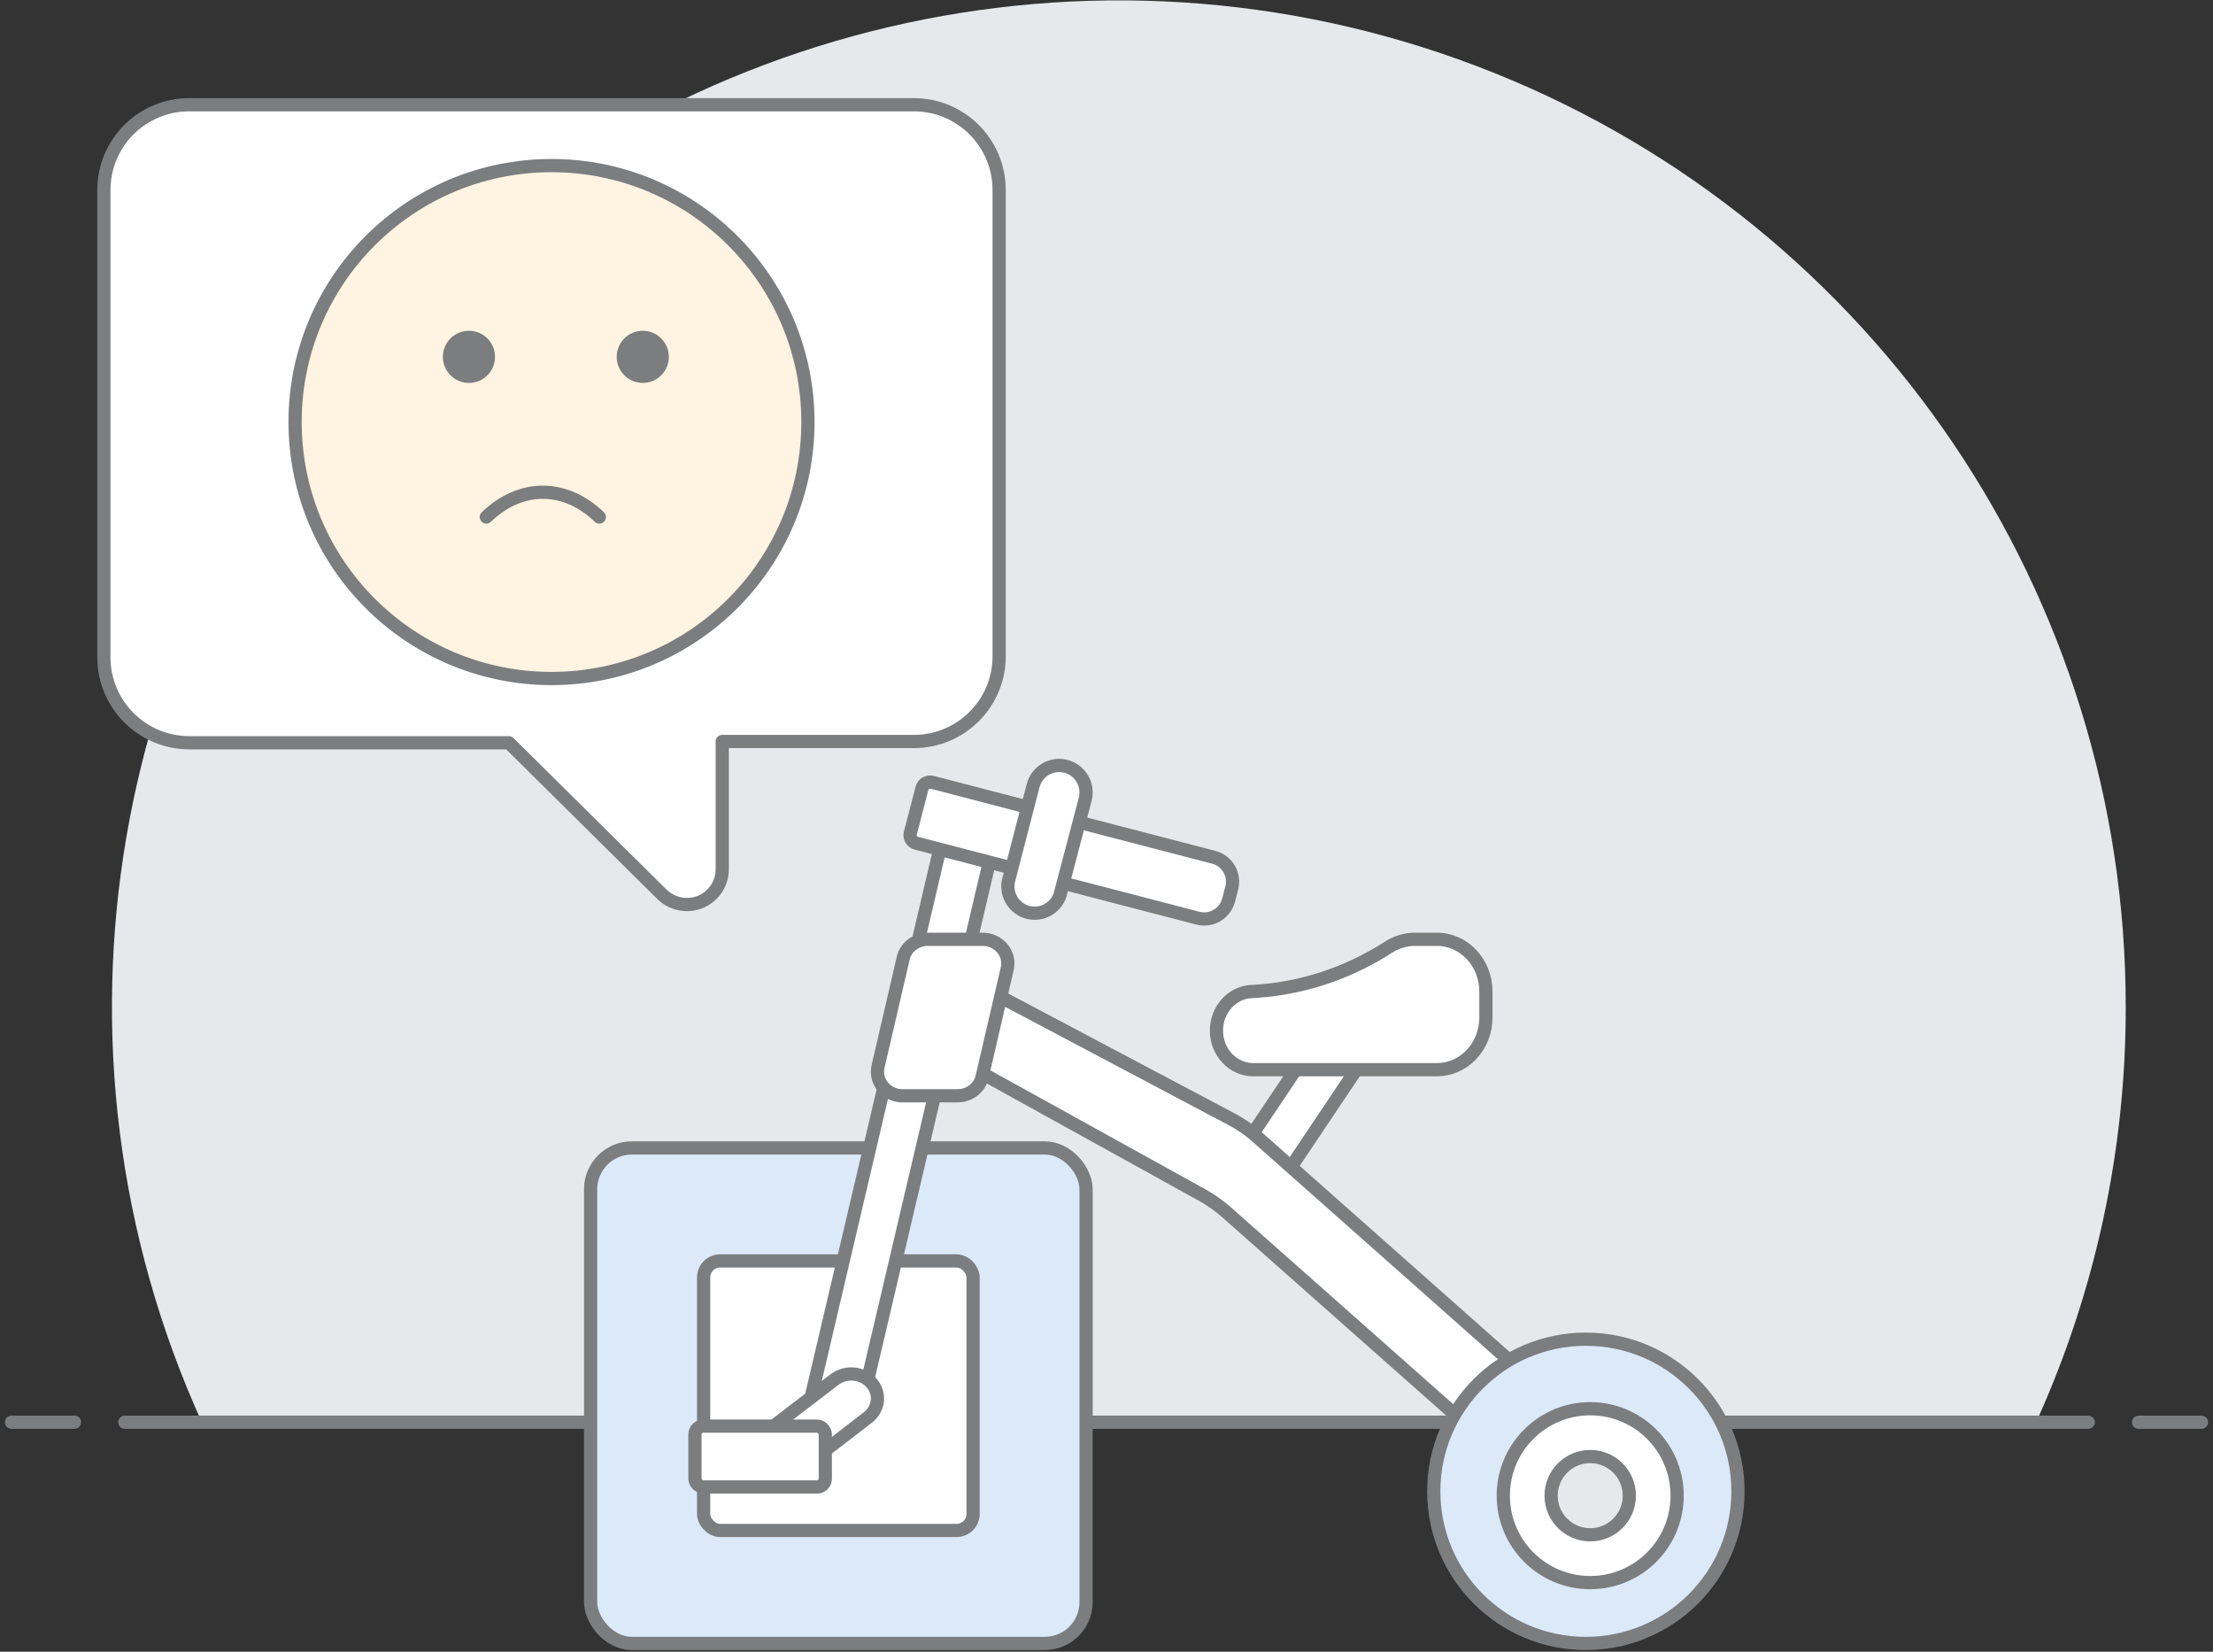 <?xml version="1.0" encoding="UTF-8"?>
<svg width="268px" height="200px" viewBox="0 0 268 200" version="1.1" xmlns="http://www.w3.org/2000/svg" xmlns:xlink="http://www.w3.org/1999/xlink">
    <rect x="0" y="0" width="268" height="200" fill="#333333" stroke="none"/>
    <!-- Generator: Sketch 53 (72520) - https://sketchapp.com -->
    <title>45-fail-design</title>
    <desc>Created with Sketch.</desc>
    <g id="Page-1" stroke="none" stroke-width="1" fill="none" fill-rule="evenodd">
        <g id="StyleGuide-Errors-500FullScreen" transform="translate(-586, -205)">
            <g id="Group-2" transform="translate(549, 205)">
                <g id="45-fail-design" transform="translate(38, 0)">
                    <g id="New_Symbol_58-2">
                        <g id="Group-3" transform="translate(12.557, 0.045)">
                            <path d="M243.875,121.907 C243.898,72.129 213.618,27.343 167.395,8.787 C121.171,-9.769 68.3,1.637 33.854,37.595 C-0.592,73.554 -9.685,126.834 10.886,172.169 L233.023,172.169 C240.191,156.382 243.891,139.243 243.875,121.907 Z" id="Path" fill="#E6E8EB" fill-rule="nonzero"></path>
                            <path d="M1.558,172.169 L239.333,172.169" id="Path" stroke="#7C7D7F" stroke-width="1.6" stroke-linecap="round" stroke-linejoin="round"></path>
                        </g>
                        <path d="M0.396,172.214 L8.017,172.214" id="Path" stroke="#7C7D7F" stroke-width="1.6" stroke-linecap="round" stroke-linejoin="round"></path>
                        <path d="M257.987,172.214 L265.608,172.214" id="Path" stroke="#7C7D7F" stroke-width="1.6" stroke-linecap="round" stroke-linejoin="round"></path>
                    </g>
                    <rect id="Rectangle" fill="#DBE9F9" fill-rule="nonzero" x="70.526" y="139" width="60" height="60" rx="5"></rect>
                    <rect id="Rectangle" stroke="#7C7D7F" stroke-width="1.6" stroke-linecap="round" stroke-linejoin="round" x="70.526" y="139" width="60" height="60" rx="5"></rect>
                    <rect id="Rectangle" fill="#FFFFFF" fill-rule="nonzero" x="84.211" y="152.684" width="32.632" height="32.632" rx="2"></rect>
                    <rect id="Rectangle" stroke="#7C7D7F" stroke-width="1.6" stroke-linecap="round" stroke-linejoin="round" x="84.211" y="152.684" width="32.632" height="32.632" rx="2"></rect>
                    <polygon id="Rectangle" stroke="#7C7D7F" stroke-width="1.6" fill="#FFFFFF" fill-rule="nonzero" stroke-linecap="round" stroke-linejoin="round" transform="translate(155.897, 135.009) rotate(33.82) translate(-155.897, -135.009) " points="152.851 125.869 158.947 125.867 158.942 144.15 152.846 144.151"></polygon>
                    <path d="M168.565,129.526 L173.014,129.526 C174.588,129.526 176.097,128.861 177.21,127.676 C178.322,126.492 178.947,124.886 178.947,123.211 L178.947,120.053 C178.947,116.565 176.291,113.737 173.014,113.737 L170.256,113.737 C169.144,113.76 168.059,114.098 167.111,114.716 C162.158,117.9 156.544,119.733 150.766,120.053 C148.308,120.053 146.316,122.173 146.316,124.789 C146.316,127.406 148.308,129.526 150.766,129.526 L168.565,129.526 Z" id="Path" fill="#FFFFFF" fill-rule="nonzero"></path>
                    <path d="M168.565,129.526 L173.014,129.526 C174.588,129.526 176.097,128.861 177.21,127.676 C178.322,126.492 178.947,124.886 178.947,123.211 L178.947,120.053 C178.947,116.565 176.291,113.737 173.014,113.737 L170.256,113.737 C169.144,113.76 168.059,114.098 167.111,114.716 C162.158,117.9 156.544,119.733 150.766,120.053 C148.308,120.053 146.316,122.173 146.316,124.789 C146.316,127.406 148.308,129.526 150.766,129.526 L168.565,129.526 Z" id="Path" stroke="#7C7D7F" stroke-width="1.6" stroke-linecap="round" stroke-linejoin="round"></path>
                    <path d="M103.569,169.265 L120,99.331 L113.955,97.947 L96.842,170.864 L99.942,171.571 C101.58,171.897 103.184,170.877 103.569,169.265 Z" id="Path" fill="#FFFFFF" fill-rule="nonzero"></path>
                    <path d="M103.569,169.265 L120,99.331 L113.955,97.947 L96.842,170.864 L99.942,171.571 C101.58,171.897 103.184,170.877 103.569,169.265 Z" id="Path" stroke="#7C7D7F" stroke-width="1.6" stroke-linecap="round" stroke-linejoin="round"></path>
                    <path d="M116.842,129.36 L144.705,144.771 C145.681,145.325 146.601,145.975 147.452,146.712 L179.16,174.789 L185.263,167.824 L151.083,137.528 C150.151,136.719 149.126,136.026 148.031,135.463 L118.917,120.053 L116.842,129.36 Z" id="Path" fill="#FFFFFF" fill-rule="nonzero"></path>
                    <path d="M116.842,129.36 L144.705,144.771 C145.681,145.325 146.601,145.975 147.452,146.712 L179.16,174.789 L185.263,167.824 L151.083,137.528 C150.151,136.719 149.126,136.026 148.031,135.463 L118.917,120.053 L116.842,129.36 Z" id="Path" stroke="#7C7D7F" stroke-width="1.6" stroke-linecap="round" stroke-linejoin="round"></path>
                    <circle id="Oval" fill="#DBE9F9" fill-rule="nonzero" cx="191.053" cy="180.579" r="18.421"></circle>
                    <circle id="Oval" stroke="#7C7D7F" stroke-width="1.6" stroke-linecap="round" stroke-linejoin="round" cx="191.053" cy="180.579" r="18.421"></circle>
                    <circle id="Oval" fill="#FFFFFF" fill-rule="nonzero" cx="191.579" cy="181.105" r="10.526"></circle>
                    <circle id="Oval" stroke="#7C7D7F" stroke-width="1.6" stroke-linecap="round" stroke-linejoin="round" cx="191.579" cy="181.105" r="10.526"></circle>
                    <path d="M108.382,116.011 L105.34,129.127 C105.142,129.955 105.331,130.824 105.857,131.507 C106.383,132.19 107.194,132.62 108.078,132.683 L114.893,132.683 C116.343,132.717 117.617,131.766 117.935,130.41 L120.978,117.294 C121.184,116.417 120.958,115.499 120.363,114.804 C119.769,114.109 118.873,113.716 117.935,113.738 L111.333,113.738 C109.917,113.745 108.694,114.688 108.382,116.011 Z" id="Path" fill="#FFFFFF" fill-rule="nonzero"></path>
                    <path d="M108.382,116.011 L105.34,129.127 C105.142,129.955 105.331,130.824 105.857,131.507 C106.383,132.19 107.194,132.62 108.078,132.683 L114.893,132.683 C116.343,132.717 117.617,131.766 117.935,130.41 L120.978,117.294 C121.184,116.417 120.958,115.499 120.363,114.804 C119.769,114.109 118.873,113.716 117.935,113.738 L111.333,113.738 C109.917,113.745 108.694,114.688 108.382,116.011 Z" id="Path" stroke="#7C7D7F" stroke-width="1.6" stroke-linecap="round" stroke-linejoin="round"></path>
                    <path d="M96.79,177.28 C96.126,177.788 95.269,178.021 94.416,177.927 C93.564,177.832 92.789,177.418 92.271,176.778 C91.188,175.513 91.399,173.668 92.745,172.645 L100.077,167.035 C101.439,166 103.441,166.191 104.549,167.463 C105.658,168.735 105.453,170.606 104.091,171.641 L96.79,177.28 Z" id="Path" stroke="#7C7D7F" stroke-width="1.6" fill="#FFFFFF" fill-rule="nonzero" stroke-linecap="round" stroke-linejoin="round"></path>
                    <rect id="Rectangle" fill="#FFFFFF" fill-rule="nonzero" x="83.158" y="172.684" width="15.789" height="7.368" rx="1"></rect>
                    <rect id="Rectangle" stroke="#7C7D7F" stroke-width="1.6" stroke-linecap="round" stroke-linejoin="round" x="83.158" y="172.684" width="15.789" height="7.368" rx="1"></rect>
                    <circle id="Oval" fill="#E6E8EB" fill-rule="nonzero" cx="191.053" cy="180.579" r="4.737"></circle>
                    <circle id="Oval" stroke="#7C7D7F" stroke-width="1.6" stroke-linecap="round" stroke-linejoin="round" cx="191.579" cy="181.105" r="4.737"></circle>
                    <path d="M110.706,96.271 L123.948,96.269 C124.5,96.269 124.948,96.716 124.948,97.269 C124.948,97.269 124.948,97.269 124.948,97.269 L124.946,102.885 C124.946,103.438 124.499,103.885 123.946,103.885 L110.705,103.888 C110.153,103.888 109.705,103.44 109.705,102.888 C109.705,102.888 109.705,102.888 109.705,102.888 L109.706,97.271 C109.706,96.719 110.154,96.271 110.706,96.271 Z" id="Rectangle" stroke="#7C7D7F" stroke-width="1.6" fill="#FFFFFF" fill-rule="nonzero" stroke-linecap="round" stroke-linejoin="round" transform="translate(117.326, 100.078) rotate(14.58) translate(-117.326, -100.078) "></path>
                    <path d="M133.516,94.486 L141.133,94.487 L141.136,113.447 C141.136,115.131 139.772,116.495 138.09,116.495 L136.566,116.495 C134.884,116.494 133.52,115.129 133.519,113.446 L133.516,94.486 Z" id="Path" stroke="#7C7D7F" stroke-width="1.6" fill="#FFFFFF" fill-rule="nonzero" stroke-linecap="round" stroke-linejoin="round" transform="translate(137.326, 105.49) rotate(-75.42) translate(-137.326, -105.49) "></path>
                    <path d="M127.364,108.41 C126.801,109.997 125.128,110.892 123.503,110.478 C121.878,110.064 120.833,108.475 121.092,106.811 L124.114,95.126 C124.572,93.378 126.354,92.333 128.095,92.793 C129.836,93.252 130.876,95.042 130.418,96.791 L127.364,108.41 Z" id="Path" stroke="#7C7D7F" stroke-width="1.6" fill="#FFFFFF" fill-rule="nonzero" stroke-linecap="round" stroke-linejoin="round"></path>
                    <path d="M11.579,23.009 C11.579,20.266 12.671,17.635 14.613,15.698 C16.556,13.76 19.189,12.676 21.932,12.684 L109.677,12.684 C115.378,12.684 120,17.307 120,23.009 L120,79.46 C120,85.163 115.378,89.785 109.677,89.785 L86.466,89.785 L86.466,105.242 C86.471,106.984 85.42,108.554 83.809,109.213 C82.202,109.859 80.365,109.487 79.136,108.266 L60.628,89.938 L21.932,89.938 C16.226,89.938 11.596,85.32 11.579,79.613 L11.579,23.009 Z" id="Path" stroke="#7C7D7F" stroke-width="1.6" fill="#FFFFFF" fill-rule="nonzero" stroke-linejoin="round"></path>
                    <circle id="Oval" stroke="#7C7D7F" stroke-width="1.6" fill="#FFF3E1" fill-rule="nonzero" stroke-linecap="round" stroke-linejoin="round" cx="65.789" cy="51.105" r="31.053"></circle>
                    <path d="M76.842,40.053 C75.098,40.053 73.684,41.466 73.684,43.211 C73.684,44.955 75.098,46.368 76.842,46.368 C78.586,46.368 80,44.955 80,43.211 C80,41.466 78.586,40.053 76.842,40.053 Z" id="Path" fill="#7C7D7F" fill-rule="nonzero"></path>
                    <path d="M55.789,40.053 C54.045,40.053 52.632,41.466 52.632,43.211 C52.632,44.955 54.045,46.368 55.789,46.368 C57.534,46.368 58.947,44.955 58.947,43.211 C58.947,41.466 57.534,40.053 55.789,40.053 Z" id="Path" fill="#7C7D7F" fill-rule="nonzero"></path>
                    <path d="M57.895,62.605 C62.034,58.606 67.44,58.606 71.579,62.605" id="Path" stroke="#7C7D7F" stroke-width="1.6" stroke-linecap="round" stroke-linejoin="round"></path>
                </g>
            </g>
        </g>
    </g>
</svg>